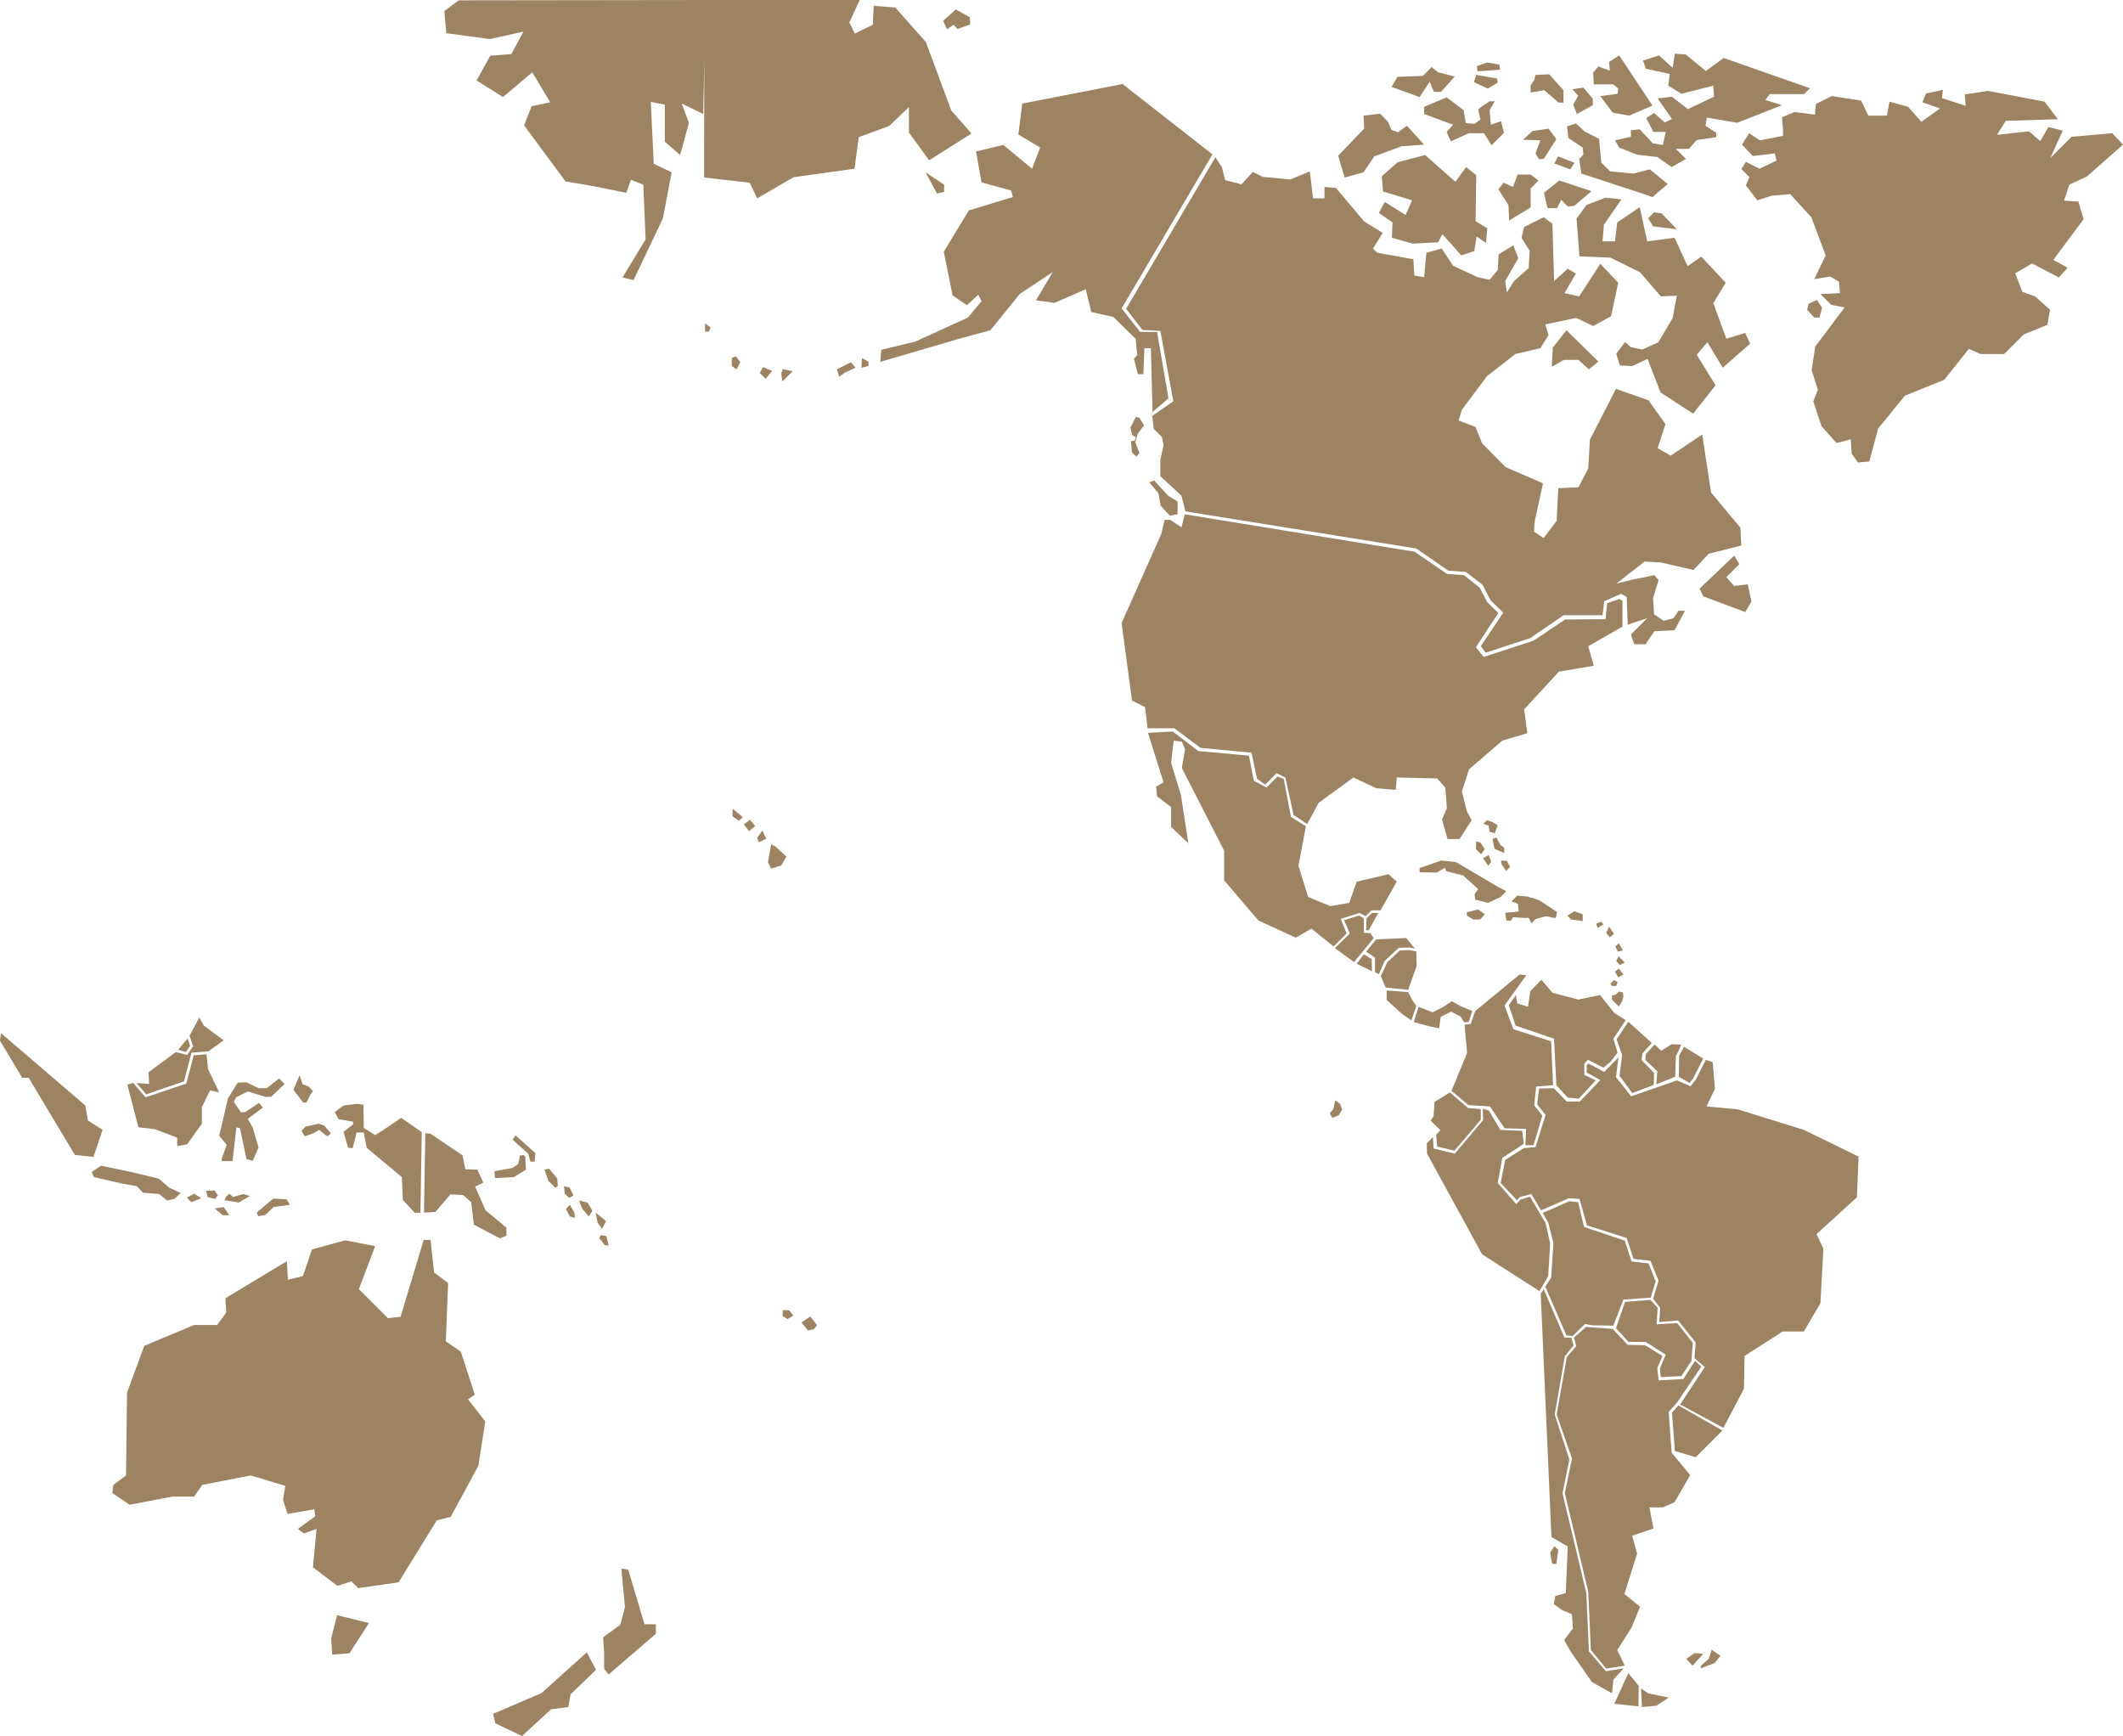 <svg xmlns="http://www.w3.org/2000/svg" viewBox="0 0 651.9 533"><defs><style>.cls-1{fill:#9e8363;}</style></defs><title>資產 3</title><g id="圖層_2" data-name="圖層 2"><g id="svg2"><path id="kalimantan" class="cls-1" d="M59.5,324l-2.3,8.7-12.5,4.2-3.8-4.4-1.8.5,3.4,13.1,5.1.6,6.8,2.6v2.6l3.1-.6L62,345v-5.1l2.5-5.1,2.8.6-3.4-7.1-.5-4.6-3.9.3Z"/><path id="papua_new_guinea" data-name="papua new guinea" class="cls-1" d="M130.6,347.9l-.4,24.4,3.5-.2,4.6-5.4,3.9.2,2.5,2.2.8,6.9,8,4.2,2-.8v-2.5l-6.4-5.3-3.2-7.3,2.5-1.2-1.8-4-3.7-.1-.9-4.3-9.8-6.6-1.6-.2Z"/><path id="mexico" class="cls-1" d="M352.5,225l4.8,15.2-2.3,1.3.3,3,4.3,3.3v6.1l5.3,5L362.6,244l-3-9.8.8-6.8,2.5.3,1,2.3-1,5.8,13,25.4v9.1l10.5,12.3,11.5,5.3,4.8-2.8,6.8,5.5,4-4-1.8-4.5,5.8-1.8,1.8,1,1.8-1.8h2.8l5-8.8-2.5-2.3-9.8,2.3-2.3,6.5-5.8,1-6.8-2.8-3-9.6,2.3-12.1-4.6-2.9-2.2-11.6-1.9-.8-3.4,3.4-3.9-2.1-1.5-7.7L368,230.6l-7.9-6-7.6.4Z"/><path id="greenland" class="cls-1" d="M536.1,49.7l-1.4,2.2,2.5,2.5-1.1,2.5,3.5,4.6,4.4-1.4,5.7-.5,6.5,7.1,4.4,11.7-3.5,7.3,4.9-.8,2.7,1.6L565,90l-6,.3,3.3,3.3,4.1.8-9,12-1.1,7.3,1.9,6-1.4,3.5,2.5,7.6,4.6,5.2,1.4-.3,3-.8.3,4.4,1.9,2.7,3.5-.3,2.7-10.1,8.2-10.1,12.1-4.9,7.6-9.5,3.5,1.6h7.3l6-6,7.3-3,.8-4.6L624.9,91,621,89.6l-2.2-5.7,5.2-3,8.2,4.3,2.7-3-4.4-2.4,9.3-12.5-1.6-5.4-4.4-.3,1.6-4.9,5.4-2.5,11.1-9.8-3.3-3.5L636.1,42l-6.5,6.5,3.8-8.4L629,39l-2.5,4.3-3.5-3-9.8,1.1,2.7-4.3,16-.5-4.1-5.4-17.4-3.3L603.3,29l.3,3.5-7.3-2.4.3-2.5-5.2,1.1-1.1,2.7,5.4,1.9L590,37.4l-4.1-4.6-5.7-1.6-.8,4.3h-5.7l-2.2-4.6-9-1.4-4.9,2.4-.3,3.3-6.3-.8L547.2,36l.3,3.8v1.9l-7.1,1.4-3.3-2.2-2.2,3.5,3.3,3.5,6.8-.8.5,2.2-5.2,2.5-4.2-2.1Z"/><path id="disko" class="cls-1" d="M557.9,92.1l1.6,2.4-.8,3h-1.6l-2.2-2.4.5-1.9,2.5-1.1Z"/><path id="australia" class="cls-1" d="M39,427.6,38.7,453l-3.9,2.9-.3,2.5,5.3,3.6,13.1-2.5h6.7l2.5-3.6L77,453l10.6,3.2-.7,4.3,1.4,4.3,8.2-1.4.3,2.1-5.3,3.9,1.8,1.4,3.9-1.4-1.1,11.8,7.5,5.7,4.3-1.4,2.1,2.1,12.4-1.8,11.7-19,4.3-1.1,8.5-15.7,2.1-13.6-5.3-6.8,2.1-1.4L141.5,415l-4.6-3.2.7-17.9-4.3-3.2-1.1-10h-2.1L123,404.3l-3.9.4-8.9-8.9,5-13.2-9.2-1.8-10.2,2.8L93,391.8l-4.6,1.1-.3-5.7L69.2,398.6l.3,4.3-2.8,3.9H59.6l-15.3,6.4L39,427.6Z"/><path id="tasmania" class="cls-1" d="M103.5,495.9l-1.8,7.1.3,5,5.3-.4,6-9.3-9.8-2.4Z"/><path id="new_zealand_north_island" data-name="new zealand north island" class="cls-1" d="M190.8,481.6l1.1,11.8-1.4,5.4-5.3,3.9.3,4.6v5l1.4,1.8,14.5-12.5v-2.9h-3.5l-5-16.8-2.1-.3Z"/><path id="new_zealand_south_island" data-name="new zealand south island" class="cls-1" d="M180.2,507.3l2.8,5.4-7.8,7.5-.7,3.9-5.3.7-8.9,8.2-8.2-3.9-.7-2.9,14.9-6.4,13.9-12.5Z"/><path id="sumatra" class="cls-1" d="M.3,317.2,0,319.5l6.8,11.4h2L23,354.6l5.7.6,2.8-8.3L27,344l-.8-4.6L.3,317.2Z"/><path id="east_malaysia" data-name="east malaysia" class="cls-1" d="M41.9,332.5l3,3.5,11.6-4,2.3-8.8,5.2-.4,4.7-3.4-6.1-4.5-1.4-2.5-3,5.6,1.1,3.2-1.8,2.7L54,323l-8.4,6.2.2,3.6-3.9-.3Z"/><path id="brunei" class="cls-1" d="M57.6,318.8l-2.9,3.5,2.4.7,1.3-1.9-.8-2.3Z"/><path id="sulawesi" class="cls-1" d="M67.3,348.7l2.3,2.8-1.5,4.2v.8h3.3l1.2-10.4,1.1.3,2,9.5,1.9.5,1.8-4.1-1.8-6.1-1.5-2.7,4.6-3.4-1.1-1.5-4.4,2.9H74l-2.2-3.2.7-1.4,3.6-1.8,5.5,1.7,1.7-.1,4.1-3.9-1.7-1.7-3.8,3H79.4l-3.7-1.8-2.7.1-3,4.8-1.9,8.2-.8,3.3Z"/><path id="maluku" class="cls-1" d="M92,330.1l-1.9,4.5,3,3.9h1l1.3-2.6.7-.9-1.3-1.4-1.9-.7-.9-2.8Z"/><path id="seram" class="cls-1" d="M97.8,345l-4,.9-1.2,1.3,1,1.7,2.7-1,1.7-1,2.5,2,1.1-.9-2-2.4-1.8-.6Z"/><path id="java" class="cls-1" d="M31,357.9l-2.8,1.9.6,1.6,8.8,2,4.4.8,1.9,2,5,.4,2.4,2,2.2-.5,2-1.8-3.6-1.7-3.1-2.7-8.2-2-9.6-2Z"/><path id="bali" class="cls-1" d="M59.6,366.5l-2.2,1.2,1.3,1.4,3.1-1.2-2.2-1.4Z"/><path id="lombok" class="cls-1" d="M63.3,365.6l.4,1.9,2.3.6.9-1.1-1-1.5-2.6.1Z"/><path id="sumba" class="cls-1" d="M68.7,370.6l-2.8.4,2.5,2.1h2l-1.7-2.5Z"/><path id="flores" class="cls-1" d="M69.5,367.3l-.6,1.2,4.4.7,3.4-2-2-.6-3.1.9-1.2-1-.9.8Z"/><path id="timor" class="cls-1" d="M83.9,368l-5.1,4.3.5,1.1,2.2-.4,2.5-2.4,5-.7-1-1.7-4.1-.2Z"/><path id="new_ireland" data-name="new ireland" class="cls-1" d="M158.3,348.6l-.9,1.3,4.8,4.3.7,2.5,1.3-.1.2-2.6-1.5-1.3-4.6-4.1Z"/><path id="new_britain" data-name="new britain" class="cls-1" d="M160.7,354.6l-1,.2-.6,2.6-1.8,1.2-5.5,1,.2,2.1,5.8-.3,3.7-2.3-.2-4-.6-.5Z"/><path id="bougainville" class="cls-1" d="M167.2,359.1l1.2,3.5,2.2,2.1.7-.6-.2-2.3-2.5-3-1.4.3Z"/><path id="choiseul" class="cls-1" d="M173.2,364.2l.2,2.3,1.4,1.3,1.3-.8-1.2-2.4-1.7-.4Z"/><path id="new_georgia" data-name="new georgia" class="cls-1" d="M175,369.9l-1.2,1.3,1.2,2.3,1.5.4-.1-1.5-1.4-2.5Z"/><path id="santa_isabel" data-name="santa isabel" class="cls-1" d="M177.8,368.6l1,2.5,2,2.4,1.1-1.8-1.5-2.5-2.6-.6Z"/><path id="malaita" class="cls-1" d="M182.9,372.3l.6,3.1,1.4,1.9,1.2-2.4-3.2-2.6Z"/><path id="santa_ana" data-name="santa ana" class="cls-1" d="M184.5,379.2l-.5.9,1.7,2.2,1.2.1-.7-2.9-1.7-.3Z"/><path id="st._lawrence_island_west" data-name="st. lawrence island west" class="cls-1" d="M284.2,52.9l3.5,6.5,2.2-.5V56.7l-5.7-3.8Z"/><path class="cls-1" d="M150.54,17.1l-4.2,7.6,8.1,5.1,9-7.6,5.5,9.2-5.7,1.2-2.3,5.9,12.7,17.2,7.7,1.3,11,2.2,1.4-4,3.8,1.5.7,16.8-7.1,11.7,3.4.8,9-18.9,2.7-14.2-5.5-2.6-.9-19,4.3.8V43.5l4.7,4.1,2.7-9.9-2.2-5.9,6.6,3.2.7-35-75.8.1-4.4,3.3.6,6.8,13.4,1.8,10.3-2.3L157,16.6l-6.5.5ZM216.2,54.5l14,1.6,2.3,4.8,11.2-6.5,18.7-2.6,1.3-9.7,9.3-3.4,6.1-5.8v7.8l6.2,8.5,13-8.2-6.2-7.1-7.8-21L274.9,2.3l-6.6-.5L268,7.6l-5.5,2.7-1.7-3.4L264,0H216.3l-.1,54.5Z"/><path id="wrangel-w" class="cls-1" d="M293.5,2.9l-3.9,3.5L290.8,9l2-1.4L294,8.9l3.9-1.4-.1-2.2-4.3-2.4Z"/><path id="unalaska_west" data-name="unalaska west" class="cls-1" d="M264.7,109.9l-.2,3,2.2-.5v-1.3l-2-1.2Z"/><path id="umnak_west" data-name="umnak west" class="cls-1" d="M261.3,111.2l-4.3,2.2.7,2.3,1.7-1.3,3.3-1.5-1.4-1.7Z"/><path id="another_aleutian_west" data-name="another aleutian west" class="cls-1" d="M243.4,114l-3-.7-.5,1.3.3,2.5,3.2-3.1Z"/><path id="adak_west" data-name="adak west" class="cls-1" d="M237.1,113.9l-2.8-1.2-1,1.8,1.8,1.8,2-2.4Z"/><path id="amchitka_west" data-name="amchitka west" class="cls-1" d="M227.3,111.2l-1.3-1.8-1.3.5v2.5l1.5,1,1.1-2.2Z"/><path id="attu_west" data-name="attu west" class="cls-1" d="M216.5,99.3l1.7,1.2-.5,1.3h-1.2V99.3Z"/><path id="kauai" class="cls-1" d="M225,248.3l-.1,2.3,2,1.4,1.2-1.1-3.1-2.6Z"/><path id="oahu" class="cls-1" d="M230.3,251.7l-1.9,1.4,1.6,2.1,1.9-1.6-1.6-1.9Z"/><path id="kahului" class="cls-1" d="M234.1,255l-1.6,2.2.5,1.4,2.3-1.1-1.2-2.5Z"/><path id="hawaii" class="cls-1" d="M236.8,259.2l-1,5.5,1,2,3.1-1,1.6-2.7-3.4-3.1-1.3-.7Z"/><path id="raiatea" class="cls-1" d="M242.3,402.3l-1.9-.1-.1,1.8,1.5,1,1.8-1.1-1.3-1.6Z"/><path id="tahiti" class="cls-1" d="M248.8,404.2l-2.7,1.8,2,2.5,1.8-.4,1-1.2-2.1-2.7Z"/><path id="guadeloupe" class="cls-1" d="M491.6,283l-1.5.6.5,1.3,1.8-1.1-.4-.4-.4-.4Z"/><path id="dominica" class="cls-1" d="M494.1,284.5l-.9,1.9,1.1,1.4,1.3-1.1-1.5-2.2Z"/><path id="martinique" class="cls-1" d="M497.1,289.6l-1.1,1,.8,1.6,1.5-.4-1.2-2.2Z"/><path id="st._lucia" data-name="st. lucia" class="cls-1" d="M497,293.6l-.7,1.5,1.1,1.2,1.5-.8-1.9-1.9Z"/><path id="st._vincent" data-name="st. vincent" class="cls-1" d="M497.1,297.4l-1.2.9,1,1.8,1.6-.9-1.4-1.8Z"/><path id="grenada" class="cls-1" d="M495.6,300.9l-1.1,1.1.4.7h1.4l.4-1.2-1.1-.6Z"/><path id="trinidad" class="cls-1" d="M497.2,304.4l-1.1,1-1.1.2V307l2.1,2,.9-1.4.5-1.6-.2-1.3-1.1-.3Z"/><path id="puerto_rico" data-name="puerto rico" class="cls-1" d="M486,280.7l-2.6-.9-2.1,1.3,1.1,1.2,3.6.5v-2.1Z"/><path id="haiti-dominican_border" data-name="haiti-dominican border" class="cls-1" d="M465.9,275l-1.7,1.7,1.9.8.3,2.4-4.2.4.4,2.3,1.2.1.7-1.1,4.9.2.9,1.7,1.1-1.3,3.3-.9,2.9.6.3-1.8-5.3-3.5-3.4-1.3-3.3-.3Z"/><path id="domincan_republic" data-name="domincan republic" class="cls-1" d="M478.1,280l-5.3-3.5-2.5-.9-.8,6,.9,1.7,1.1-1.3,3.4-.9,2.9.6.3-1.7Z"/><path id="haiti" class="cls-1" d="M465.9,275l3.4.4-.4,4.2-.3,2.2-4-.2-.7,1.1-1.2-.1-.4-2.3,4.2-.4-.3-2.4-1.9-.8,1.6-1.7Z"/><path id="falklands_west" data-name="falklands west" class="cls-1" d="M523,507.8l-2.6-.3-2.6,1.8,1.9,2.1,3.3-3.6Z"/><path id="falklands_east" data-name="falklands east" class="cls-1" d="M525.6,506.5l-.9,2.8-2.5,2.2.1.7,4.2-1.6,1.8-2.2-2.7-1.9Z"/><path id="cuba" class="cls-1" d="M435.9,266.5v1.3l5.3.1,2.5-1.5.4,1.1,5.2,1.3,4.6,4.2-1.1,1.5.2,1.7,3.9,1,3.9-1.8,1.7-1.8-2.5-1.3-12.9-7.6-4.5-.5-6.7,2.3Z"/><path id="bimini" class="cls-1" d="M454.6,258.7l-1.3-.4-.1,2.4,1.6,1.6,1.1-1.6-1.3-2Z"/><path id="andros" class="cls-1" d="M457.1,262.5l-1.7,1,1.6,2.3.9-1.2-.8-2.1Z"/><path id="inagua" class="cls-1" d="M462.7,264.3l-1.8-.1.2,1.2,1.4,2,1.2-1.3-1-1.8Z"/><path id="eleuthera" class="cls-1" d="M461.9,261.9l-3-1.3-.6-3,1.2-.5,1.2,2.3,1.2.9v1.6Z"/><path id="grand_bahama" data-name="grand bahama" class="cls-1" d="M459,255.8l-1.6-.4-.3-1.9-1.6-.6,1.1-1.1,1.9.7,1.4.9-.9,2.4Z"/><path id="jamaica" class="cls-1" d="M453.9,279.2l-3.5.9v1l2,1.2h2.1l1.4-1.6-2-1.5Z"/><path id="irian_jaya" data-name="irian jaya" class="cls-1" d="M109.7,338.9l-4.2.5-2.7,2,1.1,2.2,4.5.8v.8l-2.9,2.3,1.4,4.9,1.4.1,1.2-4.8h2.2l.9,4.7,10.8,9,.3,7,3.7,4,1.7-.1.4-24.7-6.3-4.4-5.9,4-2.1,1.3-3.5-2.2-.1-7.1-1.9-.3Z"/><path id="alaska-westcopy" class="cls-1" d="M308.1,44.5l-8.4,2,1.7,9.5,9.1,2.5.5,2-13.5,4.1-7.7,12.7,2.7,13.4,4.4,3,3.5-3.2,1,2-4.2,5L281,104.9l-10.4,2.5-.3,3.7,23.9-7,9.9-2.7,9.1-11.2,10.1-6.7-5.2,8.7,5.7.8,9.6-4.2,1.7,7,6.7,1.5,6.9,6.7.5,5-1,1.2,1.2,4.7h1.7l.3-8h2l.5,19.6,4.9-4.2-3.5-20.4h-5.2l-5.7-7.2,27.9-47.3L344.7,25.8l-30.8,6-1.2,9.5,6.7,4-2.5,6.5-8.8-7.3Z"/><path id="galapagos" class="cls-1" d="M410,337.8l-.6,2.8-1.1,1.2.8,1.4,2-.8,1-1.7-.6-1.8-1.5-1.1Z"/><path id="banks" class="cls-1" d="M418.7,35.5l.2,4-8,8.3,2,6.7,5.8-1.6L422,48l8.4-3.1,6.9-.5L432,38.6l-2.7,2-2-.7-1.1-2.5-2.4-2.5-5.1.6Z"/><path id="prince_patrick" data-name="prince patrick" class="cls-1" d="M429.1,23.6l-1.8,3.1,8.6,3.1,3.1-4.7,1.3,3.1h2.2l4.2-4.7-5.1-1.3-2-1.6-2.7,2.7-7.8.3Z"/><path id="eglinton" class="cls-1" d="M444.2,29.9l-6.9,2.9V35l8.9,3.3-2,2.2,1.3,2.9,5.5-2.5h4.7l2.3,3.7,3.8-3.8-.9-3.6-3.1,1.1-.4-4.5,1.6-2.7h-1.6L455,32.7l-1.1.9.7,3.1L452.8,38l-2.7-.2-.7-4-5.2-3.9Z"/><path id="mackenzie_king" data-name="mackenzie king" class="cls-1" d="M453.3,23l-.7,2.2,4.2,2,3.1-1.8-.2-1.3L453.3,23Z"/><path id="king_christian" data-name="king christian" class="cls-1" d="M456.6,19.2l-3.1,1.1.2,1.6,6.9-.5-.2-1.6-3.8-.6Z"/><path id="ellef_ringnes" data-name="ellef ringnes" class="cls-1" d="M471.5,23l-.4,1.6L470,26.2v2.2l4.2-.7,4.4,3.8h1.5V27.7l-4.4-4.9-4.2.2Z"/><path id="amund_ringnes" data-name="amund ringnes" class="cls-1" d="M482.8,27.4l1.8,2-1.5,2.7,1.1,2.9,4.9-2.7v-2l-2.9-3.4-3.4.5Z"/><path id="axel_heiberg" data-name="axel heiberg" class="cls-1" d="M489.2,22.3l.2,3.6h6l1.5,1.3-.2,1.6-5.3.7,3.8,5.1,5.1.9,7.1-3.1L497.2,17l-3.1,2,.2,2.7-3.5-1.3-1.6,1.9Z"/><path id="victoria" class="cls-1" d="M437.6,47.6l-8.4,2.2-4.9,4.3.4,4.7,8.9,2.7-2,4.5-6.4-4-1.8,3.4,4.2,2.9-.2,4.7,6.4,1.8,7.8-.4,1.3-2.5,5.8,6.5,4-1.3.7-4.5,2.9,2,.4-4.5-3.6-2.2.2-14.1-3.1-2.5-3.3,4.5-9.3-8.2Z"/><path id="prince_of_wales" data-name="prince of wales" class="cls-1" d="M464.6,57.4l-2.9-1.3-1.6,2,3.1,4.9.2,4.7,6.6-4V57.9l2.4-2.5L470,53.6h-4l-1.4,3.8Z"/><path id="prescott" class="cls-1" d="M478.8,55.4l-4.7,3.8,1.1,4.7h2.9l1.3-2.5,2,2,2-.2,5.3-4.5-9.9-3.3Z"/><path id="cornwallis" class="cls-1" d="M478.4,48l-1.1,2.2,4.9,1.8,1.3-2-5.1-2Z"/><path id="bathurst" class="cls-1" d="M475.5,39.5l-4.9.7-2.9,2.7,5.3.2-1.5,4,1.1,1.8,1.5-.2,3.8-6-2.4-3.2Z"/><path id="devon" class="cls-1" d="M483.9,37.9l-2.7.9.4,3.6,4.4,2.9.2,2.2-1.3,1.3.7,4.5,17.1,5.6,4.7,1.6,4.7-4L506.6,52l-5.1,1.3-7.1-.7-2.7-2.7-.7-7.3-4.4-2.2-2.7-2.5Z"/><path id="baffin" class="cls-1" d="M497.9,61.2l-4.9-.5-5.8,2.2-3.1,4.2.9,11.6,9.5.4,9.1,4.5L510,91l4.9-.2-1.3,6.9-4.4,7.4-4.9,2.2-3.5-.7L499,105l-2.7,3.6,1.1,3.6,3.8.2,4.7-2.2,4,10.3,10,6.5,6.9-8.7-5.8-9.4,3.3-3.8,4.7,7.8,8.4-7.4-1.5-3.3-5.8,1.8-4-10.9,3.8-6.3-7.5-8-4.2,2.9-4-8.7-8.4,1.1-2.3-10.5-6.9,4.7-.7,5.8h-3.8l.4-5.1,5.4-7.8Z"/><path id="bylot" class="cls-1" d="M507.9,65.2,506.1,67l1.5,2.5,7.3.9-4.7-4.9-2.3-.3Z"/><path id="ellesmere" class="cls-1" d="M500.8,40v2l-4.9,1.1,1.3,2.2,5.5,2.2,6.2.7,4.4,3.1,4.4-2.5-3.1-3.1h4L521,43l6-.9V40.8l-3.3-2.2.4-2.5,9.3,1.6,13.8-5.4-5.1-1.6,1.3-1.8H554l1.8-1.8-21.4-7.5-5.1-1.8-5.5,4-6.2-5.1-3.3-.2-.7,4.3L509.4,17l-4.9,1.6.9,2.5,7.3,1.6-.4,3.6,4,2.5,9.8-2.5.2,3.4-8,3.8-4.9-3.8-4.4.5,4.4,6.3-2.2,1.1-3.3-2.9-2.4,1.6,2.2,4.2h3.8l-.9,4-3.1-.5-4-4.3-2.7.3Z"/><path id="southhampton" class="cls-1" d="M481,101.4l-4.2,5.3-.3,5.9,3.7-2.1h4.5l3.2,2.9,2.9-2.4-9.8-9.6Z"/><path id="newfoundland" class="cls-1" d="M532.5,170.6l-10.6,10.1,1.1,2.4,12.9,4.8,1.9-3.2-1.1-5.3-4.2.5-2.4-2.7,4-4-1.6-2.6Z"/><path id="canada" class="cls-1" d="M373.2,48.3l2,3,1,4,5,1.3,3.5-3.8,3,1.5,8.5.8,6-2.5,1,8.3h3.5V57.4l3.5.3L418.9,68l5.7,3.5-3,4.8,1.3,1.3,11.1,2,.3,5,3,.5.7-7.5,4.7-1.3,3.5,5.3,7.5,3.5,3.7.8,2.5-3,.3-4.8,4.5-2.8,1.5,4-4,7,.5,3.5,2.2-3.5,4.5-4,.3-5.3-2.5-4,.8-3.3,6-3,2.7,2,.5,17.6,4.2-3.8,2.5,1.5-3.5,6,4.5,1,6.5-10,5.5,5.8-2.2,10.3-5.5,3L484,97.6l-9.5,2,1,3.3-2.5,4-7.7,1.8-8.7,6.8-7.7,10.3-1,3.3,5.2,2,2,5,7.2,7.3,11.5,5-2.5,11.5-.3,3.3,3,2,4-5.3.5-10,6.2-.3,3-5.8.5-8.8,8-15.6,10,3.5,5.2,7.3-2.4,7.4,4,2.3,9.7-6.5,2.7,17.8,9,10.8.3,5.5-10,2.5-4.7,5-10-2.3-5-.3-8.7,6.8,5.2-1.3,6.5-1.3,1.3,1.5-1.7,5.5.3,5,3,2,3-.8,1.5-2.3h2l-3.2,6-6.2.3-2.7,4h-3.5l-1-3,5-5-6,2-.3-8.5-1.7-1-5.2,2.3-.5,4.3h-12l-10.2,7-13.7,4.5-1.5-2,6.9-10.3-3.9-3.8-2.5-4.8-5.1-3.9-5.4-.4-9.8-6.8L364,157l-1.2-4.8-6.5-6v-5l1-4.5-.5-2.5-2.5-2.5-.5-4,6.5-4.5-4-21.6-5.5-.3-5-6.5,27.4-46.5Z"/><path id="usa" class="cls-1" d="M363.8,157.9l-1,4-3.5-2.3h-1.7l-1,4.3-12.2,27.4,3.2,23.8,4,2,.8,6.5h8.2l8,6,15.7,1.5,1.7,8,2.5,1.8,3.5-3.5,2.7,1.3,2.5,11.5,4.2,2.8,3.5-6.5,10.7-7.8,7,3.3,6,.5.3-3.8,12.4.3,2.5,2.8.5,6.3-1.5,3.5,1.7,6h3.7l3.7-5.8-1.5-2.8-1.5-6,2.2-6.8,10.2-8.8,7.7-2.3-1-7.3,10.7-11.6,10.7-1.8-1.7-6,10.5-6v-8l-1-.5-3.7,1.3-.5,4.9-12.4.1-9.7,6.5-15.3,5-2.4-3,6.9-10.5-3.4-3.3-2.3-4.4-4.8-3.9-5.3-.4-9.9-6.8-70.6-11.5Z"/><path id="haida_gwaii" data-name="haida gwaii" class="cls-1" d="M348.8,128l-1.7,3.3.6,2.3,1.1.7-.3.9-1.2.3.3,3.4,1.3,1.3,1-1.1-1.3-3.3.8-2.7,1.9-2.5-1.4-2.3-1.1-.3Z"/><path id="vancouver" class="cls-1" d="M354.4,147.5l-1.5.6,2.8,3.3.7,3.9,2.8,3,2.4-.4V154l-2.9-1.8-4.3-4.7Z"/><path id="guatemala" class="cls-1" d="M409.9,291.1l5.9,4.3,6-7.4-1-1.5-2-.1V282l-1.5-.9-4.6,1.4,1.8,4.1-4.6,4.5Z"/><path id="honduras" class="cls-1" d="M422.6,288.4l9.2-.4,2.7,3.3-1.7-.4-3.3.1-4.3,4-1.8,4.1-1.2-.6V294l-2.7-1.8,3.1-3.8Z"/><path id="el_salvador" data-name="el salvador" class="cls-1" d="M416.6,295.9l4.7,2.3-.1-3.7-2.4-1.5-2.2,2.9Z"/><path id="nicaragua" class="cls-1" d="M432.7,291.7l2.2.4.1,4.5-2.6,7.3-6.9-.7-1.5-3.5,2-4.3,3.9-3.6,2.8-.1Z"/><path id="costa_rica" data-name="costa rica" class="cls-1" d="M432.4,304.6l1.4,2.7,1.1,1.5-1.5,4.5-2.9-2-4.7-4.3v-2.9l6.6.5Z"/><path id="panama" class="cls-1" d="M435.6,309.2l-1.5,4.6,4.8,1.3,3,.6.5-3.5,3.2-1.6,2.9,1.5,1.1,1.8,1.4-.2,1.1-3.3-3.6-1.5-2.7-1.5-2.7,1.8-3.2,1.6-3.3-1.3-1-.3Z"/><path id="colombia" class="cls-1" d="M468.7,299.4l-2.1-.2L453,310.4l-1.4,4-1.9.2.8,8.7-4.8,11.6,5.2,4.4,6.6.4,4.5,6.7,6.6.2-.2,5h2.5l2.7-9.1-2.5-3.1.6-5.8,5.2-.4-.6-13.5L464.7,316l-2.7-7.3,6.7-9.3Z"/><path id="venezuela" class="cls-1" d="M465.5,305.5l.4,2.6,3.3,1,.7-4.8,3.4-3.5,3.4,4,7.9,2.1,6.7-1.4,4.5,5.6,3.4,2.1-3.8,5.7,1.3,4.3-2.1,2.7-2.2,1.9-4.8-2.4-1.1,1.1V330l3.5,1.7-2.6,2.8-2.6,2.8-3.4-.3-3.5-3.8-.7-14.3-11.8-4-2.1-6.3,2.2-3.1Z"/><path id="guyana" class="cls-1" d="M500,313.7l7.2,6.5-2.9,3.3-.2,2,3.8,3.9-.1,3.7-6.6,2.5-3.9-5.3.8-6.4-1.7-4.8,3.6-5.4Z"/><path id="suriname" class="cls-1" d="M508.1,320.7l2,1.9,3.2-2,2.9.1-.4,1.1-1.2,2.5-.2,6.3-5.8,2.3.3-4-3.7-3.5.2-1.8,2.7-2.9Z"/><path id="guyane" class="cls-1" d="M517.1,321.4,523,325l-3.1,6.1-1.1,1.4-3.3-1.9.1-6.5,1.5-2.7Z"/><path id="ecuador" class="cls-1" d="M445.2,335.4l-4.7,2.9-.3,4.4-.9,1.4,3,2.9-1.3,1.4.3,3.6,5.3,1.3,8.1-9.5v-3.3l-3.9-.3-5.6-4.8Z"/><path id="peru" class="cls-1" d="M440,349.1l-1.9,2,.1,3.1,16.9,30.9,17.6,11.3,2.7-4.6.6-10-1.4-6.3-4.8-8.1-2.9.9-1.3,1.4-5.7-6.5,1.4-7.7,6.6-4.3-.5-4-6.7-.3-3.5-5.9-1.9-.6.1,3.5-8.7,10.3-6.5-1.6-.2-3.5Z"/><path id="bolivia" class="cls-1" d="M473.7,372.4l8.2-3.6,2.7.3,1.8,7.6,12.5,4.2,2.1,6.4,5.2.6,2.2,5.5-1.5,5-8.4.6-3.1,8-6.6-.1-2.1-.4-3.8,3.7L481,410l-6.5-15,1.8-2.7.7-10.7-1.6-6.3-1.7-2.9Z"/><path id="paraguay" class="cls-1" d="M506.8,399.1l2.2,2.4-.3,5.1,6.3-.4,4.8,6.1-.4,5.5-3.1,4.7-6.3.3-.3-2.6,1.8-4.3-6.2-3.9h-5.2l-3.9-4.2,2.8-8.1,7.8-.6Z"/><path id="uruguay" class="cls-1" d="M515.4,431.5l-2,2.2.9,11.8,6.4,1.9,8.2-8.2-13.5-7.7Z"/><path id="argentina" class="cls-1" d="M520.5,417.8l1.9,1.8-7.4,11-2.6,2.9.9,12.5,5.7,6.9-4.8,8.3-3.6,1.6h-4.1l1.2,6.5-6.5,2.2,1.5,5.5-3.9,12.4,4.8,3.9-2.6,6.4-4.4,6.9,2.3,4.8-5.7.9-4.7-5.7-.8-17.9-7.2-30.3,2.2-10.6L478,434.3l3.1-17.6,2.9-3.4-.7-2.6,3.7-3.3,8.2.6,4.6,4.9,5.3.1,5.4,3.3-1.6,3.7.4,3.8,7.6-.4,3.6-5.6Z"/><path id="tierra_del_fuego_chile" data-name="tierra del fuego chile" class="cls-1" d="M500,513.7l-4.3,9.4,7.4.8.1-6.3-3.2-3.9Z"/><path id="tierra_del_fuego_argentina" data-name="tierra del fuego argentina" class="cls-1" d="M503.9,518.4l.3,5.7,4.4-.4,3.8-2.5-6.3-1.3-2.2-1.5Z"/><path id="chile" class="cls-1" d="M498.6,512.2l-3.2,3.5-.4,4.2-6.2-3.5-6.6-9.5-1.9-3.4L483,500l-.3-4.4-3.1-1.3-2.5-1.8.5-2.5,3.2-.9.6-14.3-5-2.9-3.3-74.6.9-1.5,6.4,14.9h2.1l.7,2.4-2.7,3.3-3.1,17.9,4.5,13.8-2.1,10.4,7.3,30.6.8,17.9,5.2,6.1,5.5-.9Z"/><path id="chiloe" class="cls-1" d="M477.3,474.7l-1.3,2,.6,3.4,1.3.1.6-4.3-1.2-1.2Z"/><path id="brazil" class="cls-1" d="M529.2,438.4l6.3-12,.2-10.1,11.7-7.5h6.5l5.1-8.7.9-16.7-2.1-4.5,12.4-11.3.5-12.5-16.8-8.2-20.3-6.3-9.6-.9,2.6-5.4-.7-8.2-2.1-.7-3.1,6.1-1.6,2-4.2-1.8-14,4.9-4.7-5.9.8-6.1-4.4,4.5-4.9-2.6-.5.7v2.1l4.2,2.3-6.3,6.6h-4l-4-4.1-4.5.1-.6,4.9,2.6,3.2-3.1,9.9-3.6.3-5.7,3.6-1.4,7.1,5,5.3.9-1,3.5-.9,3,5,8.5-3.7,3.3.2,2.3,8.1,12.2,3.9,2.1,6.4,5.2.6,2.5,6.1-1.7,5.5,2.2,2.9-.3,4.3,5.8-.5,5.4,6.8-.4,4.8,3.2,2.7-7.6,11.5,13.3,7.2Z"/><path id="belize" class="cls-1" d="M419.6,282l-.1,3.6h.8l2.9-5.3h-1.9l-1.7,1.7Z"/></g></g></svg>
